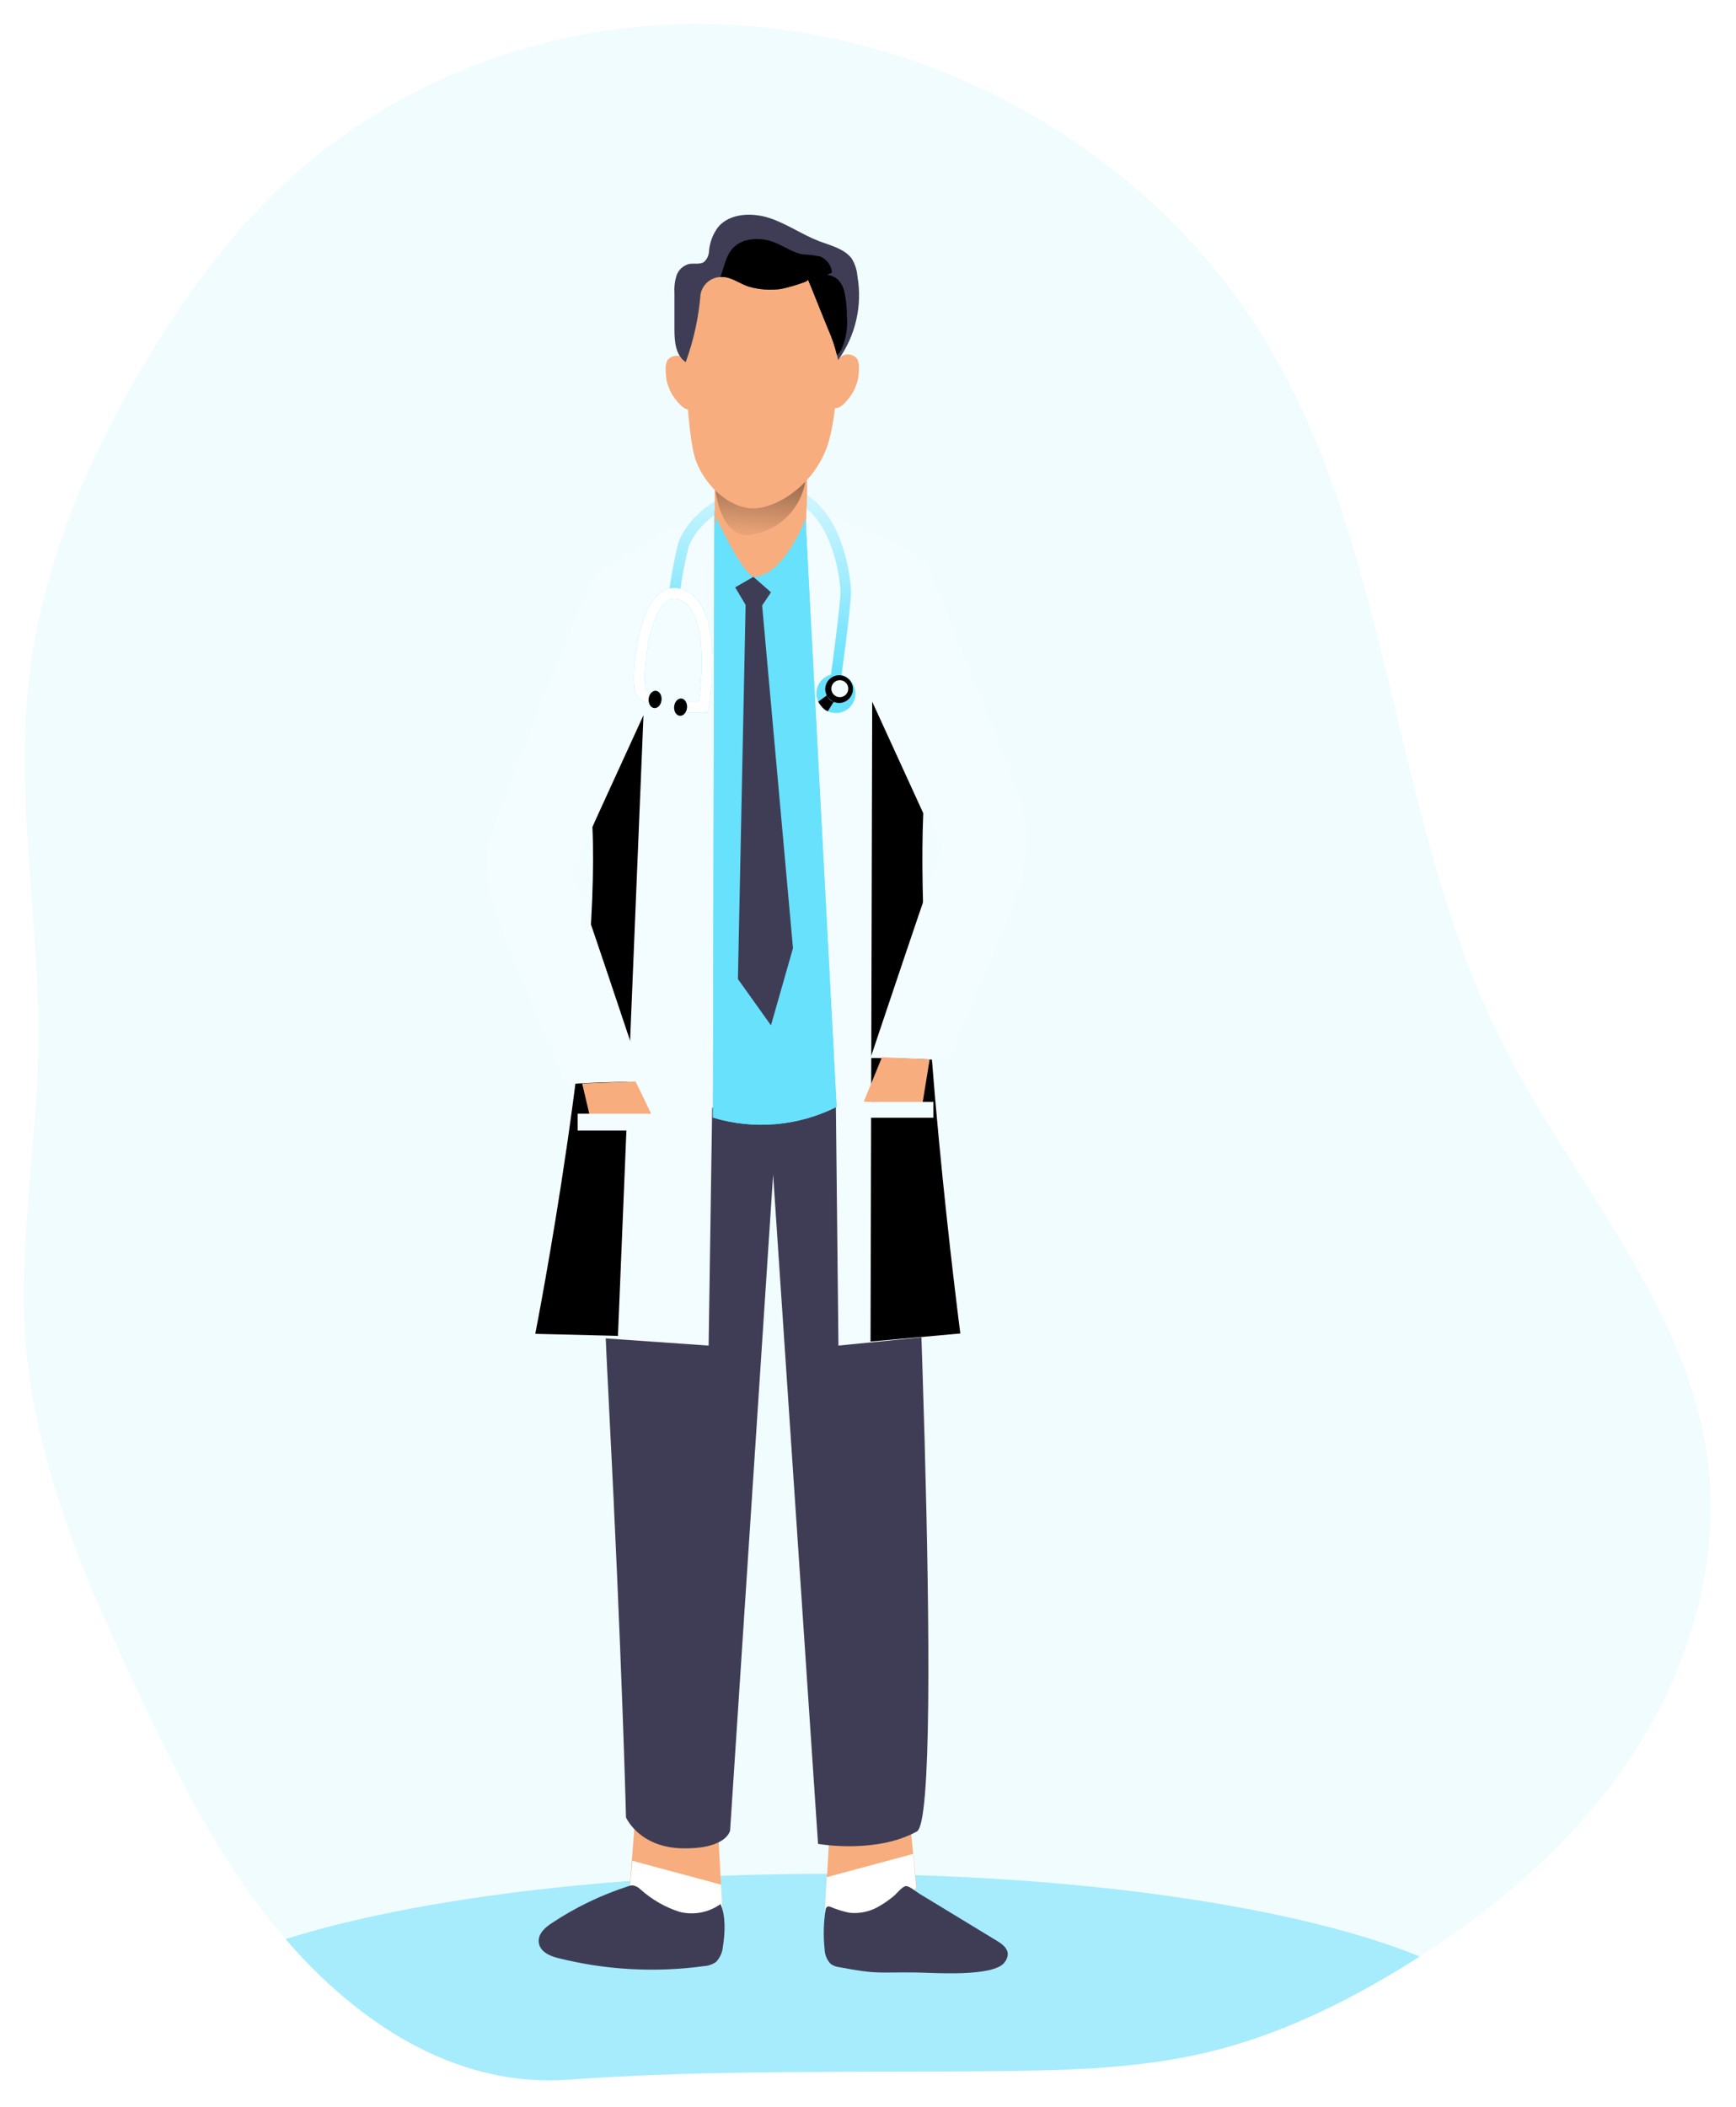 <svg width="291" height="353" viewBox="0 0 291 353" fill="none" xmlns="http://www.w3.org/2000/svg">
<g filter="url(#filter0_d_148_440)">
<path opacity="0.18" d="M273.665 289.993C264.605 303.793 251.915 314.903 237.995 323.823L235.395 325.463C225.045 331.803 214.045 337.123 202.215 339.923C189.965 342.823 177.215 342.923 164.655 343.063C141.555 343.263 118.355 342.793 95.335 344.463C77.145 345.793 61.335 335.843 49.335 322.583C48.835 322.033 48.335 321.463 47.865 320.903C37.135 308.473 29.715 293.543 22.745 278.663C14.155 260.343 5.945 241.353 4.325 221.203C2.995 204.673 6.155 188.123 6.405 171.543C6.715 150.953 2.535 130.323 4.865 109.853C6.865 91.943 13.865 74.853 22.865 59.233C30.865 45.283 40.585 32.123 53.095 22.043C67.749 10.443 85.315 3.105 103.865 0.833C146.345 -4.637 191.105 17.263 212.825 54.263C233.585 89.573 233.365 133.803 251.695 170.433C263.375 193.773 282.595 214.263 286.165 240.113C288.565 257.433 283.295 275.343 273.665 289.993Z" fill="#68E1FD" fill-opacity="0.5"/>
<path opacity="0.54" d="M237.985 323.823L235.385 325.463C225.045 331.803 214.045 337.123 202.215 339.923C189.965 342.823 177.215 342.923 164.655 343.062C141.555 343.263 118.355 342.793 95.335 344.463C77.145 345.793 61.335 335.843 49.335 322.583C48.835 322.033 48.335 321.463 47.865 320.903C69.095 314.243 101.955 309.963 138.865 309.963C180.855 309.963 217.655 315.513 237.985 323.823Z" fill="#68E1FD"/>
<path d="M152.645 302.393L153.645 312.273C153.645 312.273 149.865 317.993 144.925 318.363C139.985 318.733 138.305 316.363 138.305 316.363L139.115 301.833" fill="#F7AD7E"/>
<path d="M138.255 316.363L138.585 310.533L153.055 306.633L153.595 312.273C153.595 312.273 149.815 317.993 144.875 318.363C139.935 318.733 138.255 316.363 138.255 316.363Z" fill="white"/>
<path d="M106.505 300.263L105.445 313.543C105.445 313.543 109.325 319.423 114.395 319.803C119.465 320.183 121.195 317.743 121.195 317.743L120.365 302.823" fill="#F7AD7E"/>
<path d="M121.195 317.783L120.865 311.783L105.995 307.783L105.445 313.563C105.445 313.563 109.325 319.443 114.395 319.823C119.465 320.203 121.195 317.783 121.195 317.783Z" fill="white"/>
<path d="M100.725 173.723C100.725 173.723 99.835 188.183 102.055 231.043C104.275 273.903 104.935 300.523 104.935 300.523C104.935 300.523 107.125 305.603 114.505 305.703C121.885 305.803 122.385 302.703 122.385 302.703L129.595 192.823L137.125 304.953C137.125 304.953 146.785 306.693 153.695 302.873C158.595 300.153 152.605 173.593 152.605 173.593C152.605 173.593 128.925 186.603 100.725 173.723Z" fill="#3F3D56"/>
<path d="M118.565 81.643C118.565 81.643 98.945 91.123 98.495 94.263C98.045 97.403 100.725 173.753 100.725 173.753C100.725 173.753 107.085 182.013 126.595 182.013C146.595 182.013 151.725 176.303 152.595 173.643C153.465 170.983 156.675 94.853 156.235 91.643C155.795 88.433 137.695 81.773 137.695 81.773L118.565 81.643Z" fill="#F3FCFF"/>
<path d="M140.795 111.113L139.045 110.863C139.685 106.273 140.895 97.103 140.895 95.282C140.895 93.463 139.965 85.493 135.635 81.532C134.707 80.673 133.603 80.024 132.4 79.632C131.196 79.241 129.922 79.114 128.665 79.263C118.215 80.183 115.595 87.093 115.425 87.573C114.775 90.16 114.281 92.785 113.945 95.433H112.145C112.483 92.629 112.997 89.851 113.685 87.112V87.053C113.795 86.703 116.535 78.522 128.485 77.472C129.984 77.299 131.502 77.451 132.937 77.919C134.371 78.387 135.687 79.159 136.795 80.183C141.645 84.632 142.635 93.183 142.635 95.263C142.655 97.683 140.865 110.573 140.795 111.113Z" fill="#68E1FD"/>
<path d="M140.795 111.113L139.045 110.863C139.685 106.273 140.895 97.103 140.895 95.282C140.895 93.463 139.965 85.493 135.635 81.532C134.707 80.673 133.603 80.024 132.4 79.632C131.196 79.241 129.922 79.114 128.665 79.263C118.215 80.183 115.595 87.093 115.425 87.573C114.775 90.16 114.281 92.785 113.945 95.433H112.145C112.483 92.629 112.997 89.851 113.685 87.112V87.053C113.795 86.703 116.535 78.522 128.485 77.472C129.984 77.299 131.502 77.451 132.937 77.919C134.371 78.387 135.687 79.159 136.795 80.183C141.645 84.632 142.635 93.183 142.635 95.263C142.655 97.683 140.865 110.573 140.795 111.113Z" fill="url(#paint0_linear_148_440)"/>
<path d="M140.065 176.533L140.545 221.463L160.975 219.433L153.135 148.153L140.065 176.533Z" fill="#F3FCFF"/>
<path d="M119.745 81.603L119.505 183.263C126.391 185.341 133.811 184.697 140.235 181.463L134.945 81.603L127.285 83.403L119.745 81.603Z" fill="#68E1FD"/>
<path d="M119.745 81.603L119.505 183.263C126.391 185.341 133.811 184.697 140.235 181.463L134.945 81.603L127.285 83.403L119.745 81.603Z" fill="#68E1FD"/>
<path d="M119.875 70.123C119.875 70.123 119.755 76.973 119.815 81.983C119.875 85.723 120.965 92.893 127.725 92.893C134.485 92.893 135.275 83.753 135.155 81.983C135.347 79.319 135.347 76.646 135.155 73.983C134.715 69.663 120.255 67.093 119.875 70.123Z" fill="#F7AD7E"/>
<path d="M119.915 77.993C119.915 77.993 120.695 86.662 126.215 85.543C128.422 85.152 130.452 84.086 132.027 82.492C133.601 80.897 134.642 78.854 135.005 76.642C135.215 75.69 135.169 74.699 134.873 73.77C134.576 72.841 134.039 72.007 133.315 71.353L119.915 77.993Z" fill="url(#paint1_linear_148_440)"/>
<path d="M138.705 70.653C136.575 76.912 130.855 80.793 126.845 81.162C122.835 81.532 118.455 77.873 116.695 73.312C114.935 68.752 114.695 51.242 114.695 51.242C114.641 50.078 114.871 48.918 115.365 47.862C115.925 46.593 116.945 42.763 118.365 41.653C124.736 39.991 131.443 40.137 137.735 42.072C139.065 43.233 139.735 46.932 140.035 47.612C140.173 48.028 140.264 48.457 140.305 48.892C140.815 53.123 140.575 65.172 138.705 70.653Z" fill="#F7AD7E"/>
<path d="M114.515 55.922C114.1 55.656 113.6 55.552 113.113 55.631C112.626 55.711 112.185 55.968 111.875 56.352C111.626 56.861 111.525 57.429 111.585 57.992C111.592 58.562 111.639 59.13 111.725 59.693C112.059 61.205 112.815 62.593 113.905 63.693C114.159 63.987 114.46 64.237 114.795 64.433C114.966 64.529 115.154 64.588 115.349 64.607C115.543 64.626 115.74 64.604 115.925 64.543C116.216 64.382 116.46 64.15 116.635 63.868C116.811 63.586 116.91 63.264 116.925 62.932C117.154 61.533 117.027 60.099 116.555 58.763C116.2 57.62 115.484 56.624 114.515 55.922Z" fill="#F7AD7E"/>
<path d="M141.045 55.703C141.46 55.434 141.959 55.329 142.446 55.407C142.933 55.484 143.375 55.739 143.685 56.123C143.943 56.632 144.044 57.206 143.975 57.773C143.979 58.339 143.932 58.904 143.835 59.462C143.503 60.976 142.747 62.363 141.655 63.462C141.402 63.757 141.101 64.007 140.765 64.203C140.595 64.299 140.407 64.358 140.212 64.377C140.017 64.396 139.821 64.374 139.635 64.312C139.344 64.153 139.099 63.921 138.924 63.639C138.749 63.357 138.65 63.034 138.635 62.703C138.403 61.301 138.527 59.864 138.995 58.523C139.353 57.384 140.073 56.394 141.045 55.703Z" fill="#F7AD7E"/>
<path d="M119.455 176.533L118.785 221.463L89.725 219.433L100.875 148.153L119.455 176.533Z" fill="#F3FCFF"/>
<path d="M99.305 134.533L107.865 115.833L103.585 219.833L89.725 219.493C89.725 219.493 100.595 164.313 99.305 134.533Z" fill="url(#paint2_linear_148_440)"/>
<path d="M154.765 132.263L146.205 113.573L145.925 220.783L160.975 219.433C160.975 219.433 153.475 162.063 154.765 132.263Z" fill="url(#paint3_linear_148_440)"/>
<path d="M98.906 93.503C98.906 93.503 84.285 129.083 82.626 135.263C80.966 141.443 86.126 160.093 88.156 156.893C94.385 147.053 100.475 131.683 100.475 131.683L98.906 93.503Z" fill="#F3FCFF"/>
<path d="M154.985 89.533C154.985 89.533 169.595 125.123 171.265 131.293C172.935 137.463 167.755 156.123 165.735 152.923C159.495 143.083 153.415 127.713 153.415 127.713L154.985 89.533Z" fill="#F3FCFF"/>
<path d="M157.975 138.023C157.565 138.443 145.925 173.273 145.925 173.273C145.925 173.273 153.445 173.273 158.985 173.723C158.985 173.723 170.415 147.093 170.885 144.723C171.355 142.353 174.825 129.463 167.095 127.913C159.365 126.363 157.975 138.023 157.975 138.023Z" fill="#F3FCFF"/>
<path d="M95.915 141.992C96.315 142.412 107.915 177.242 107.915 177.242C107.915 177.242 100.385 177.242 94.845 177.692C94.845 177.692 83.425 151.062 82.945 148.692C82.465 146.322 79.015 133.432 86.735 131.882C94.455 130.332 95.915 141.992 95.915 141.992Z" fill="#F3FCFF"/>
<path d="M140.465 56.362C140.465 56.083 140.365 55.803 140.305 55.523C139.941 54.024 139.443 52.561 138.815 51.153C137.815 48.763 136.885 46.383 135.925 43.992C135.775 43.612 135.615 43.242 135.465 42.862V42.792C135.474 42.808 135.479 42.825 135.479 42.843C135.479 42.86 135.474 42.877 135.465 42.892C135.308 43.058 135.112 43.181 134.895 43.252C133.593 43.742 132.256 44.133 130.895 44.422C129.115 44.662 127.304 44.533 125.575 44.042C124.085 43.612 122.575 42.343 120.995 42.413H120.755C119.948 42.449 119.178 42.76 118.572 43.295C117.966 43.83 117.562 44.556 117.425 45.352C117.109 49.223 116.275 53.034 114.945 56.682C113.245 55.532 113.065 53.252 113.055 51.282C113.045 49.312 113.055 47.203 113.055 45.153C112.983 44.164 113.095 43.17 113.385 42.222C113.543 41.732 113.825 41.29 114.203 40.939C114.582 40.589 115.044 40.342 115.545 40.222C116.365 40.083 117.305 40.352 118.005 39.903C118.269 39.663 118.481 39.371 118.627 39.046C118.773 38.721 118.851 38.369 118.855 38.013C118.983 36.559 119.52 35.172 120.405 34.013C122.345 31.723 126.045 31.573 128.975 32.532C131.905 33.492 134.435 35.303 137.305 36.413C139.305 37.163 141.485 37.672 142.735 39.273C143.302 40.175 143.642 41.2 143.725 42.263C144.155 44.711 144.087 47.221 143.527 49.644C142.967 52.066 141.926 54.351 140.465 56.362Z" fill="#3F3D56"/>
<path d="M141.095 54.443C140.913 54.855 140.643 55.224 140.305 55.523C139.941 54.024 139.443 52.561 138.815 51.153C137.702 48.393 136.585 45.629 135.465 42.863C136.118 42.472 136.837 42.205 137.585 42.073C138.082 41.983 138.592 42.001 139.08 42.127C139.569 42.253 140.024 42.484 140.415 42.803C140.988 43.386 141.38 44.122 141.545 44.923C141.839 46.235 141.977 47.578 141.955 48.923C142.144 50.806 141.848 52.706 141.095 54.443Z" fill="url(#paint4_linear_148_440)"/>
<path d="M139.465 41.672C138.16 42.234 136.962 43.02 135.925 43.992C135.775 43.612 135.615 43.242 135.465 42.862V42.792C135.474 42.808 135.479 42.825 135.479 42.843C135.479 42.86 135.474 42.877 135.465 42.892C135.308 43.058 135.112 43.181 134.895 43.252C133.593 43.742 132.256 44.133 130.895 44.422C129.115 44.662 127.304 44.533 125.575 44.042C124.085 43.612 122.575 42.343 120.995 42.413H120.755C120.835 42.172 120.935 41.913 121.025 41.633C121.785 39.172 122.285 37.042 125.105 36.273C126.777 35.864 128.537 36.026 130.105 36.733C131.615 37.373 133.005 38.373 134.625 38.633C135.601 38.66 136.572 38.781 137.525 38.992C138.062 39.22 138.527 39.59 138.869 40.062C139.211 40.535 139.417 41.091 139.465 41.672Z" fill="url(#paint5_linear_148_440)"/>
<path d="M97.585 177.543L98.935 183.283L109.235 182.783L106.535 177.203L97.585 177.543Z" fill="#F7AD7E"/>
<path d="M147.835 173.153L144.795 180.583L154.595 181.153L155.835 173.493L147.835 173.153Z" fill="#F7AD7E"/>
<path d="M112.705 182.613H96.825V185.433H112.705V182.613Z" fill="#F3FCFF"/>
<path d="M156.465 180.633H141.865V183.283H156.465V180.633Z" fill="#F3FCFF"/>
<path d="M118.635 115.383H114.285V113.583H117.125C117.865 108.813 118.485 98.312 113.945 96.513C113.496 96.312 112.991 96.269 112.514 96.391C112.037 96.513 111.615 96.791 111.315 97.183C108.255 100.453 107.755 110.323 108.235 111.563C108.46 111.796 108.733 111.978 109.035 112.096C109.338 112.213 109.662 112.263 109.985 112.243L110.255 114.023C109.626 114.09 108.99 114.008 108.399 113.782C107.808 113.556 107.279 113.193 106.855 112.723C105.485 111.213 106.505 100.873 109.345 96.772C110.755 94.772 112.625 94.052 114.615 94.843C121.745 97.672 118.895 113.953 118.765 114.643L118.635 115.383Z" fill="#68E1FD"/>
<path d="M118.635 115.383H114.285V113.583H117.125C117.865 108.813 118.485 98.312 113.945 96.513C113.496 96.312 112.991 96.269 112.514 96.391C112.037 96.513 111.615 96.791 111.315 97.183C108.255 100.453 107.755 110.323 108.235 111.563C108.46 111.796 108.733 111.978 109.035 112.096C109.338 112.213 109.662 112.263 109.985 112.243L110.255 114.023C109.626 114.09 108.99 114.008 108.399 113.782C107.808 113.556 107.279 113.193 106.855 112.723C105.485 111.213 106.505 100.873 109.345 96.772C110.755 94.772 112.625 94.052 114.615 94.843C121.745 97.672 118.895 113.953 118.765 114.643L118.635 115.383Z" fill="url(#paint6_linear_148_440)"/>
<path d="M110.885 113.299C110.962 112.502 110.543 111.81 109.949 111.753C109.355 111.696 108.812 112.296 108.735 113.093C108.659 113.89 109.078 114.582 109.672 114.639C110.266 114.696 110.809 114.096 110.885 113.299Z" fill="#68E1FD"/>
<path d="M115.158 114.592C115.235 113.795 114.815 113.102 114.222 113.045C113.628 112.988 113.085 113.588 113.008 114.386C112.932 115.183 113.351 115.875 113.945 115.932C114.538 115.989 115.082 115.389 115.158 114.592Z" fill="#68E1FD"/>
<path d="M110.885 113.299C110.962 112.502 110.543 111.81 109.949 111.753C109.355 111.696 108.812 112.296 108.735 113.093C108.659 113.89 109.078 114.582 109.672 114.639C110.266 114.696 110.809 114.096 110.885 113.299Z" fill="url(#paint7_linear_148_440)"/>
<path d="M115.158 114.592C115.235 113.795 114.815 113.102 114.222 113.045C113.628 112.988 113.085 113.588 113.008 114.386C112.932 115.183 113.351 115.875 113.945 115.932C114.538 115.989 115.082 115.389 115.158 114.592Z" fill="url(#paint8_linear_148_440)"/>
<path d="M140.125 115.472C141.931 115.472 143.395 114.008 143.395 112.202C143.395 110.397 141.931 108.932 140.125 108.932C138.319 108.932 136.855 110.397 136.855 112.202C136.855 114.008 138.319 115.472 140.125 115.472Z" fill="#68E1FD"/>
<path d="M140.655 113.783C141.937 113.783 142.975 112.744 142.975 111.463C142.975 110.181 141.937 109.143 140.655 109.143C139.374 109.143 138.335 110.181 138.335 111.463C138.335 112.744 139.374 113.783 140.655 113.783Z" fill="url(#paint9_linear_148_440)"/>
<path d="M140.775 112.813C141.56 112.813 142.195 112.177 142.195 111.393C142.195 110.608 141.56 109.973 140.775 109.973C139.991 109.973 139.355 110.608 139.355 111.393C139.355 112.177 139.991 112.813 140.775 112.813Z" fill="#F3FCFF"/>
<path d="M138.595 112.513L137.155 113.573C137.155 113.573 137.955 114.963 138.765 115.173L139.765 113.573C139.765 113.573 139.045 113.573 138.595 112.513Z" fill="url(#paint10_linear_148_440)"/>
<path d="M167.215 321.263C168.035 321.763 168.985 322.493 168.925 323.543C168.873 324 168.693 324.433 168.405 324.793C166.555 327.323 156.405 326.532 153.505 326.502C146.915 326.432 147.185 326.843 140.685 325.613C140.159 325.555 139.656 325.362 139.225 325.053C138.596 324.378 138.24 323.495 138.225 322.573C137.995 320.412 138.046 318.23 138.375 316.083C138.378 315.971 138.403 315.861 138.45 315.76C138.496 315.658 138.563 315.567 138.645 315.493C138.728 315.453 138.819 315.433 138.91 315.433C139.002 315.433 139.093 315.453 139.175 315.493C140.207 315.93 141.279 316.265 142.375 316.493C144.176 316.69 145.99 316.274 147.525 315.312C148.32 314.843 149.076 314.312 149.785 313.722C150.275 313.332 151.235 312.092 151.835 312.032C152.435 311.972 153.555 312.972 154.125 313.312L156.835 314.953L167.215 321.263Z" fill="#3F3D56"/>
<path d="M113.905 316.343C111.486 315.562 109.258 314.281 107.365 312.583C107.01 312.225 106.552 311.987 106.055 311.903C105.809 311.904 105.565 311.952 105.335 312.043C100.772 313.511 96.434 315.604 92.445 318.263C91.385 318.953 90.216 319.973 90.305 321.353C90.406 322.953 92.066 323.713 93.456 324.063C101.488 326.095 109.837 326.56 118.045 325.433C118.766 325.388 119.459 325.142 120.045 324.723C120.714 324.005 121.116 323.081 121.185 322.103C121.535 319.973 121.685 317.003 120.775 315.043C119.794 315.745 118.67 316.226 117.484 316.45C116.297 316.675 115.076 316.638 113.905 316.343Z" fill="#3F3D56"/>
<path d="M120.095 82.783C120.095 82.783 124.095 91.553 126.285 92.663L121.285 95.983L119.805 87.493L120.095 82.783Z" fill="#68E1FD"/>
<path d="M135.045 82.873C135.045 82.873 131.485 92.473 126.315 92.663L131.605 97.523L135.415 90.523L135.045 82.873Z" fill="#68E1FD"/>
<path d="M120.095 82.783C120.095 82.783 124.095 91.553 126.285 92.663L121.285 95.983L119.805 87.493L120.095 82.783Z" fill="url(#paint11_linear_148_440)"/>
<path d="M135.045 82.873C135.045 82.873 131.485 92.473 126.315 92.663L131.605 97.523L135.415 90.523L135.045 82.873Z" fill="url(#paint12_linear_148_440)"/>
<path d="M123.235 94.413L124.985 97.363L123.695 160.043L129.235 167.803L132.925 154.873L127.755 97.453L129.235 95.243L126.285 92.653L123.235 94.413Z" fill="#3F3D56"/>
</g>
<defs>
<filter id="filter0_d_148_440" x="0" y="0" width="290.742" height="352.582" filterUnits="userSpaceOnUse" color-interpolation-filters="sRGB">
<feFlood flood-opacity="0" result="BackgroundImageFix"/>
<feColorMatrix in="SourceAlpha" type="matrix" values="0 0 0 0 0 0 0 0 0 0 0 0 0 0 0 0 0 0 127 0" result="hardAlpha"/>
<feOffset dy="4"/>
<feGaussianBlur stdDeviation="2"/>
<feComposite in2="hardAlpha" operator="out"/>
<feColorMatrix type="matrix" values="0 0 0 0 0 0 0 0 0 0 0 0 0 0 0 0 0 0 0.25 0"/>
<feBlend mode="normal" in2="BackgroundImageFix" result="effect1_dropShadow_148_440"/>
<feBlend mode="normal" in="SourceGraphic" in2="effect1_dropShadow_148_440" result="shape"/>
</filter>
<linearGradient id="paint0_linear_148_440" x1="126.085" y1="107.503" x2="130.815" y2="65.043" gradientUnits="userSpaceOnUse">
<stop offset="0.02" stop-color="white" stop-opacity="0"/>
<stop offset="0.39" stop-color="white" stop-opacity="0.39"/>
<stop offset="1" stop-color="white"/>
</linearGradient>
<linearGradient id="paint1_linear_148_440" x1="129.065" y1="58.292" x2="126.365" y2="90.502" gradientUnits="userSpaceOnUse">
<stop offset="0.01"/>
<stop offset="0.83" stop-opacity="0.07"/>
<stop offset="1" stop-opacity="0"/>
</linearGradient>
<linearGradient id="paint2_linear_148_440" x1="1473.45" y1="15576.5" x2="3562.06" y2="15660.8" gradientUnits="userSpaceOnUse">
<stop offset="0.01"/>
<stop offset="0.83" stop-opacity="0.07"/>
<stop offset="1" stop-opacity="0"/>
</linearGradient>
<linearGradient id="paint3_linear_148_440" x1="-93042.9" y1="15430.7" x2="-95160.7" y2="15499.5" gradientUnits="userSpaceOnUse">
<stop offset="0.01"/>
<stop offset="0.83" stop-opacity="0.07"/>
<stop offset="1" stop-opacity="0"/>
</linearGradient>
<linearGradient id="paint4_linear_148_440" x1="1464.29" y1="724.211" x2="1506.83" y2="724.211" gradientUnits="userSpaceOnUse">
<stop offset="0.01"/>
<stop offset="0.83" stop-opacity="0.07"/>
<stop offset="1" stop-opacity="0"/>
</linearGradient>
<linearGradient id="paint5_linear_148_440" x1="3631.31" y1="392.877" x2="3982.87" y2="392.877" gradientUnits="userSpaceOnUse">
<stop offset="0.01"/>
<stop offset="0.83" stop-opacity="0.07"/>
<stop offset="1" stop-opacity="0"/>
</linearGradient>
<linearGradient id="paint6_linear_148_440" x1="2477.62" y1="2515.5" x2="2466.4" y2="1855.78" gradientUnits="userSpaceOnUse">
<stop offset="0.02" stop-color="white" stop-opacity="0"/>
<stop offset="0.39" stop-color="white" stop-opacity="0.39"/>
<stop offset="1" stop-color="white"/>
</linearGradient>
<linearGradient id="paint7_linear_148_440" x1="617.812" y1="360.361" x2="624.105" y2="360.361" gradientUnits="userSpaceOnUse">
<stop offset="0.01"/>
<stop offset="0.83" stop-opacity="0.07"/>
<stop offset="1" stop-opacity="0"/>
</linearGradient>
<linearGradient id="paint8_linear_148_440" x1="634.501" y1="364.436" x2="640.794" y2="364.436" gradientUnits="userSpaceOnUse">
<stop offset="0.01"/>
<stop offset="0.83" stop-opacity="0.07"/>
<stop offset="1" stop-opacity="0"/>
</linearGradient>
<linearGradient id="paint9_linear_148_440" x1="776.614" y1="605.715" x2="768.494" y2="645.202" gradientUnits="userSpaceOnUse">
<stop offset="0.01"/>
<stop offset="0.83" stop-opacity="0.07"/>
<stop offset="1" stop-opacity="0"/>
</linearGradient>
<linearGradient id="paint10_linear_148_440" x1="675.338" y1="395.537" x2="671.896" y2="434.175" gradientUnits="userSpaceOnUse">
<stop offset="0.01"/>
<stop offset="0.83" stop-opacity="0.07"/>
<stop offset="1" stop-opacity="0"/>
</linearGradient>
<linearGradient id="paint11_linear_148_440" x1="1355.8" y1="1175.35" x2="1297.82" y2="1493.97" gradientUnits="userSpaceOnUse">
<stop offset="0.02" stop-color="white" stop-opacity="0"/>
<stop offset="0.39" stop-color="white" stop-opacity="0.39"/>
<stop offset="1" stop-color="white"/>
</linearGradient>
<linearGradient id="paint12_linear_148_440" x1="1934.21" y1="1305.85" x2="1882.74" y2="1663.79" gradientUnits="userSpaceOnUse">
<stop offset="0.02" stop-color="white" stop-opacity="0"/>
<stop offset="0.39" stop-color="white" stop-opacity="0.39"/>
<stop offset="1" stop-color="white"/>
</linearGradient>
</defs>
</svg>
